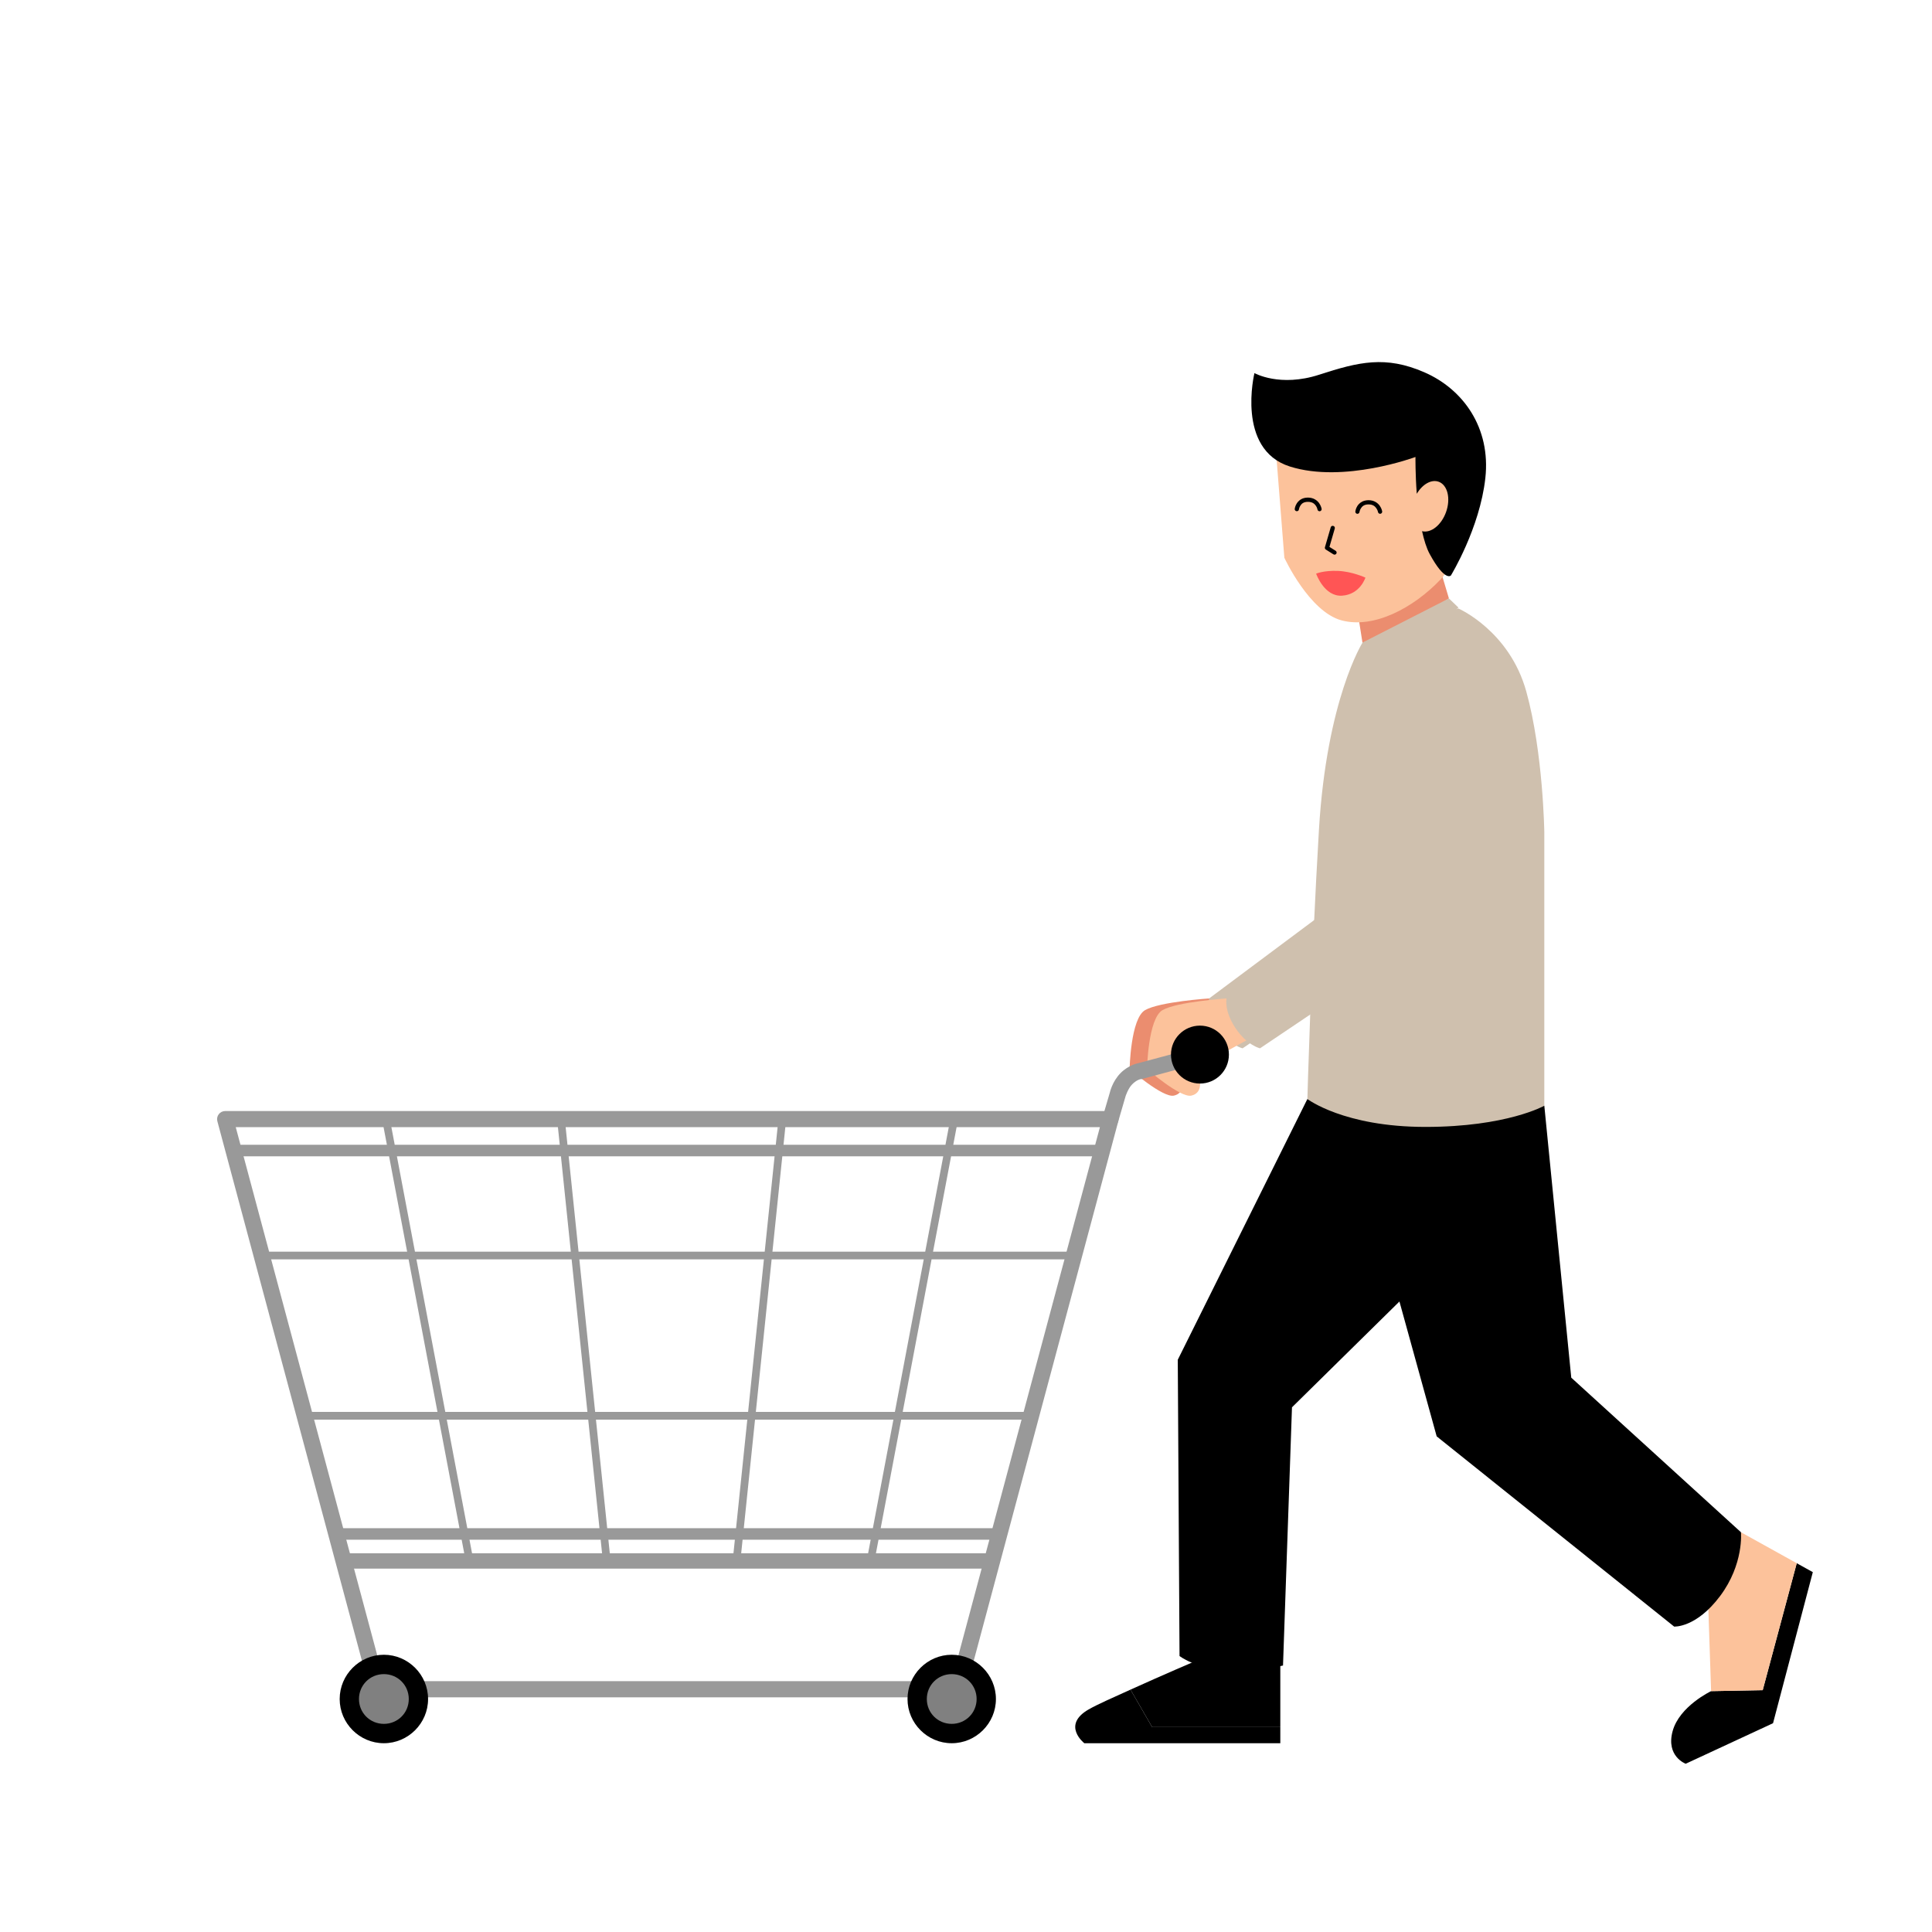 <?xml version="1.0" encoding="UTF-8"?>
<svg xmlns="http://www.w3.org/2000/svg" xmlns:xlink="http://www.w3.org/1999/xlink" width="2100" height="2100" viewBox="0 0 2100 2100">
<path fill-rule="nonzero" fill="rgb(92.188%, 55.272%, 43.53%)" fill-opacity="1" d="M 1314.289 1085.25 C 1314.289 1085.25 1260.449 1088.84 1244.66 1097.949 C 1228.879 1107.062 1227.828 1162.004 1227.828 1162.004 C 1227.828 1162.004 1264 1193.492 1275.941 1190.895 C 1287.879 1188.293 1285.309 1175.355 1285.309 1175.355 L 1303.531 1148.57 L 1342.641 1127.145 L 1314.289 1085.25 "/>
<path fill-rule="nonzero" fill="#cfc0ae" fill-opacity="1" d="M 1480.129 788.02 L 1475.031 965.34 L 1314.289 1085.25 C 1314.289 1085.25 1311.25 1098.25 1323.871 1117.32 C 1336.5 1136.387 1350.648 1139.465 1350.648 1139.465 L 1556.52 1000.941 L 1589.84 793.121 C 1589.84 793.121 1591.602 738.641 1539.43 738.641 C 1487.262 738.641 1480.129 788.02 1480.129 788.02 "/>
<path fill-rule="nonzero" fill="rgb(98.827%, 76.172%, 60.742%)" fill-opacity="1" d="M 1333.23 1085.25 C 1333.23 1085.25 1279.391 1088.84 1263.609 1097.949 C 1247.82 1107.062 1246.77 1162.004 1246.77 1162.004 C 1246.77 1162.004 1282.941 1193.492 1294.879 1190.895 C 1306.82 1188.293 1304.25 1175.355 1304.25 1175.355 L 1322.469 1148.57 L 1361.578 1127.145 L 1333.23 1085.25 "/>
<path fill-rule="nonzero" fill="black" fill-opacity="1" d="M 1391.641 1877.316 L 1252.34 1877.316 L 1228.809 1836.562 C 1211.828 1844.27 1192.961 1852.496 1183.23 1858.113 C 1153.59 1875.227 1178.59 1894.789 1178.59 1894.789 L 1391.641 1894.789 L 1391.641 1877.316 "/>
<path fill-rule="nonzero" fill="rgb(98.827%, 76.172%, 60.742%" fill-opacity="1" d="M 1299.891 1805.289 C 1299.891 1805.289 1263.578 1820.797 1228.809 1836.562 L 1252.34 1877.316 L 1391.641 1877.316 L 1391.641 1807.383 L 1299.891 1805.289 "/>
<path fill-rule="nonzero" fill="black" fill-opacity="1" d="M 1421.07 1194.578 L 1280.191 1478 L 1282.102 1800.02 C 1282.102 1800.02 1298.621 1813.309 1332.98 1815.367 C 1367.34 1817.43 1394.578 1810.34 1394.578 1810.34 L 1404.328 1529.688 L 1595.328 1341.613 L 1498.48 1208.527 L 1421.07 1194.578 "/>
<path fill-rule="nonzero" fill="black" fill-opacity="1" d="M 1952.969 1699.145 L 1915.98 1837.156 L 1859.891 1838.203 C 1859.891 1838.203 1825.352 1854.52 1818.02 1881.867 C 1810.699 1909.215 1832.289 1917.117 1832.289 1917.117 L 1927.211 1873.066 L 1970.461 1708.852 L 1952.969 1699.145 "/>
<path fill-rule="nonzero" fill="rgb(98.827%, 76.172%, 60.742%)" fill-opacity="1" d="M 1892.34 1665.477 L 1856.648 1741.332 L 1859.891 1838.203 L 1915.98 1837.156 L 1952.969 1699.145 L 1892.34 1665.477 "/>
<path fill-rule="nonzero" fill="black" fill-opacity="1" d="M 1464.199 1208.527 L 1561.609 1561.262 L 1819.711 1768.016 C 1819.711 1768.016 1843.539 1769.66 1869.629 1734.883 C 1895.73 1700.109 1892.34 1665.477 1892.34 1665.477 L 1707.891 1497.461 L 1678.602 1201.887 L 1464.199 1208.527 "/>
<path fill-rule="nonzero" fill="rgb(92.188%, 55.272%, 43.53%)" fill-opacity="1" d="M 1574.91 650.469 L 1565.309 618.25 L 1475.051 661.129 L 1482.629 709.23 L 1574.91 650.469 "/>
<path fill-rule="nonzero" fill="#cfc0ae" fill-opacity="1" d="M 1678.602 904.82 L 1678.602 1201.887 C 1678.602 1201.887 1637.879 1224.91 1549.309 1224.91 C 1460.738 1224.91 1421.07 1194.578 1421.07 1194.578 C 1421.07 1194.578 1425.172 1044.16 1433.621 902.078 C 1442.07 760 1481.051 698.41 1481.051 698.41 L 1585.102 661.359 C 1585.102 661.359 1640.66 685.391 1659.031 751.691 C 1677.41 817.988 1678.602 904.82 1678.602 904.82 "/>
<path fill-rule="nonzero" fill="#cfc0ae" fill-opacity="1" d="M 1585.238 660.391 L 1502.078 734.801 L 1491.961 718.039 L 1481.051 698.41 L 1574.91 650.469 L 1585.238 660.391 "/>
<path fill-rule="nonzero" fill="rgb(98.827%, 76.172%, 60.742%)" fill-opacity="1" d="M 1385.359 470.699 L 1396.031 606.23 C 1396.031 606.23 1423.02 664.879 1458.191 674.309 C 1493.352 683.73 1536.309 660.75 1565.488 630.191 C 1594.672 599.641 1610.48 507.039 1610.48 507.039 C 1610.48 507.039 1606.801 417.961 1515.422 401.84 C 1424.051 385.73 1385.359 470.699 1385.359 470.699 "/>
<path fill-rule="nonzero" fill="black" fill-opacity="1" d="M 1363.531 405.52 C 1363.531 405.52 1343.262 488.43 1401.988 507.059 C 1460.711 525.691 1538.551 496.711 1538.551 496.711 C 1538.551 496.711 1538.32 514.781 1539.98 536.73 C 1546.25 526.16 1555.91 520.82 1563.719 523.609 C 1568.398 525.281 1571.879 529.691 1573.391 535.891 C 1574.898 542.078 1574.328 549.539 1571.789 556.629 C 1566.738 570.75 1555.32 579.828 1545.711 577.371 C 1547.828 586.809 1550.441 595.602 1553.988 602.129 C 1570.551 632.602 1577.039 625.559 1577.039 625.559 C 1577.039 625.559 1608.43 574.449 1614.5 519.711 C 1620.57 464.961 1590.391 423.02 1548.23 404.672 C 1506.078 386.309 1476.879 393.309 1433.98 407.262 C 1391.078 421.211 1363.531 405.52 1363.531 405.52 "/>
<path fill-rule="nonzero" fill="black" fill-opacity="1" d="M 1417.422 541.379 C 1413.641 542.398 1411.09 544.77 1409.621 547.039 C 1407.648 550.07 1407.301 553.09 1407.301 553.09 C 1407.148 554.34 1408.031 555.48 1409.281 555.641 C 1409.898 555.738 1410.531 555.578 1411.031 555.199 C 1411.531 554.809 1411.852 554.238 1411.91 553.621 C 1411.91 553.621 1412.18 551.559 1413.531 549.5 C 1414.871 547.43 1416.949 545.488 1421.66 545.488 C 1426.371 545.488 1428.719 547.488 1430.211 549.602 C 1431.699 551.699 1432.02 553.75 1432.02 553.75 C 1432.109 554.371 1432.449 554.93 1432.969 555.289 C 1433.48 555.648 1434.121 555.789 1434.738 555.672 C 1435.98 555.422 1436.781 554.219 1436.539 552.98 C 1436.539 552.98 1435.988 549.941 1433.879 546.949 C 1431.77 543.949 1427.781 540.859 1421.629 540.859 C 1420.09 540.852 1418.691 541.059 1417.43 541.379 Z M 1483.328 544.219 C 1479.551 545.238 1476.969 547.559 1475.488 549.828 C 1473.52 552.859 1473.191 555.961 1473.191 555.961 C 1473.059 557.211 1473.949 558.34 1475.191 558.488 C 1476.441 558.621 1477.559 557.73 1477.719 556.488 C 1477.719 556.488 1477.98 554.449 1479.328 552.391 C 1480.68 550.32 1482.82 548.27 1487.531 548.27 C 1492.238 548.27 1494.5 550.301 1495.988 552.398 C 1497.48 554.512 1497.852 556.629 1497.852 556.629 C 1498.09 557.871 1499.281 558.672 1500.52 558.449 C 1501.762 558.219 1502.578 557.02 1502.352 555.77 C 1502.352 555.77 1501.891 552.781 1499.77 549.789 C 1497.66 546.789 1493.691 543.691 1487.539 543.691 C 1486 543.691 1484.602 543.891 1483.34 544.211 Z M 1448 571.621 C 1447.871 571.641 1447.738 571.672 1447.609 571.719 C 1447.031 572.012 1446.602 572.539 1446.43 573.18 L 1440.129 594.859 C 1439.891 595.84 1440.309 596.859 1441.18 597.379 L 1449.41 602.551 C 1450.469 603.199 1451.859 602.879 1452.531 601.828 C 1453.18 600.762 1452.859 599.379 1451.809 598.699 L 1445.059 594.461 L 1450.84 574.5 C 1451.191 573.289 1450.5 572.031 1449.301 571.66 C 1448.891 571.539 1448.449 571.531 1448.039 571.641 "/>
<path fill-rule="nonzero" fill="rgb(100%, 33.325%, 33.325%)" fill-opacity="1" d="M 1430.578 623.52 C 1430.578 623.52 1438.809 619.941 1454.238 620.539 C 1469.68 621.141 1484.148 627.84 1484.148 627.84 C 1484.148 627.84 1478.48 646.078 1458.898 647.469 C 1439.32 648.859 1430.578 623.52 1430.578 623.52 "/>
<path fill-rule="nonzero" fill="#cfc0ae" fill-opacity="1" d="M 1499.07 788.02 L 1493.969 965.34 L 1333.23 1085.25 C 1333.23 1085.25 1330.191 1098.25 1342.809 1117.32 C 1355.441 1136.387 1369.59 1139.465 1369.59 1139.465 L 1575.461 1000.941 L 1608.781 793.121 C 1608.781 793.121 1610.539 738.641 1558.371 738.641 C 1506.199 738.641 1499.07 788.02 1499.07 788.02 "/>
<path fill-rule="nonzero" fill="rgb(59.959%, 59.959%, 59.959%)" fill-opacity="1" d="M 244.754 1207.66 C 242.027 1207.66 239.453 1208.926 237.789 1211.086 C 236.125 1213.246 235.555 1216.059 236.25 1218.695 L 402.324 1838.453 C 403.363 1842.289 406.852 1844.953 410.828 1844.945 L 1040.969 1844.945 C 1044.949 1844.953 1048.43 1842.289 1049.48 1838.453 L 1215.551 1218.695 C 1216.238 1216.059 1215.672 1213.246 1214.012 1211.086 C 1212.34 1208.926 1209.77 1207.66 1207.039 1207.66 Z M 256.246 1225.188 L 1195.551 1225.188 L 1034.219 1827.352 L 417.578 1827.352 L 256.246 1225.188 "/>
<path fill-rule="nonzero" fill="rgb(59.959%, 59.959%, 59.959%)" fill-opacity="1" d="M 377.395 1688.324 L 377.395 1705.027 L 1073.922 1705.027 L 1073.922 1688.324 L 377.395 1688.324 "/>
<path fill-rule="nonzero" fill="rgb(59.959%, 59.959%, 59.959%)" fill-opacity="1" d="M 1279.629 1144.555 C 1278.859 1144.562 1278.09 1144.676 1277.352 1144.887 L 1236.84 1155.723 C 1236.84 1155.723 1226.781 1157.617 1218.141 1166.238 C 1208.941 1175.441 1206.328 1187.602 1206.328 1187.602 L 1198.602 1213.957 C 1197.238 1218.617 1199.91 1223.504 1204.578 1224.863 C 1209.238 1226.227 1214.121 1223.555 1215.48 1218.891 L 1223.27 1192.207 C 1223.301 1192.098 1223.32 1191.984 1223.34 1191.875 C 1223.34 1191.875 1226.102 1183.145 1230.609 1178.633 C 1235.691 1173.551 1239.77 1172.984 1239.77 1172.984 C 1240.051 1172.996 1240.328 1172.996 1240.609 1172.984 L 1281.898 1161.883 C 1284.16 1161.281 1286.078 1159.809 1287.25 1157.785 C 1288.422 1155.766 1288.738 1153.359 1288.129 1151.105 C 1287.09 1147.266 1283.602 1144.605 1279.629 1144.613 "/>
<path fill-rule="nonzero" fill="grey" fill-opacity="1" d="M 1072.059 1846.73 C 1072.059 1867.473 1055.238 1884.289 1034.5 1884.289 C 1013.75 1884.289 996.938 1867.473 996.938 1846.73 C 996.938 1825.984 1013.75 1809.172 1034.5 1809.172 C 1055.238 1809.172 1072.059 1825.984 1072.059 1846.73 "/>
<path fill-rule="nonzero" fill="black" fill-opacity="1" d="M 1034.48 1798.652 C 1008.059 1798.652 986.434 1820.348 986.434 1846.762 C 986.434 1873.176 1008.059 1894.805 1034.48 1894.805 C 1060.891 1894.805 1082.52 1873.176 1082.52 1846.762 C 1082.52 1820.348 1060.891 1798.652 1034.48 1798.652 Z M 1034.48 1819.688 C 1049.551 1819.688 1061.551 1831.688 1061.551 1846.762 C 1061.551 1861.836 1049.551 1873.77 1034.48 1873.77 C 1019.41 1873.77 1007.41 1861.836 1007.41 1846.762 C 1007.41 1831.688 1019.41 1819.688 1034.48 1819.688 "/>
<path fill-rule="nonzero" fill="grey" fill-opacity="1" d="M 454.828 1846.73 C 454.828 1867.473 438.012 1884.289 417.27 1884.289 C 396.523 1884.289 379.707 1867.473 379.707 1846.73 C 379.707 1825.984 396.523 1809.172 417.27 1809.172 C 438.012 1809.172 454.828 1825.984 454.828 1846.73 "/>
<path fill-rule="nonzero" fill="black" fill-opacity="1" d="M 417.258 1798.652 C 390.844 1798.652 369.215 1820.348 369.215 1846.762 C 369.215 1873.176 390.844 1894.805 417.258 1894.805 C 443.672 1894.805 465.301 1873.176 465.301 1846.762 C 465.301 1820.348 443.672 1798.652 417.258 1798.652 Z M 417.258 1819.688 C 432.328 1819.688 444.328 1831.688 444.328 1846.762 C 444.328 1861.836 432.328 1873.77 417.258 1873.77 C 402.184 1873.77 390.184 1861.836 390.184 1846.762 C 390.184 1831.688 402.184 1819.688 417.258 1819.688 "/>
<path fill-rule="nonzero" fill="rgb(59.959%, 59.959%, 59.959%)" fill-opacity="1" d="M 614.062 1217.719 L 605.754 1218.578 L 608.418 1244.309 L 429.043 1244.309 L 424.496 1220.285 L 416.289 1221.84 L 420.543 1244.309 L 257.027 1244.309 L 257.027 1256.836 L 422.914 1256.836 L 442.535 1360.504 L 286.246 1360.504 L 286.246 1368.859 L 444.117 1368.859 L 475.512 1534.707 L 328.008 1534.707 L 328.008 1543.059 L 477.09 1543.059 L 499.434 1661.094 L 365.02 1661.094 L 365.02 1673.621 L 501.805 1673.621 L 505.719 1694.312 L 513.926 1692.758 L 510.305 1673.621 L 652.898 1673.621 L 655.309 1696.879 L 663.617 1696.02 L 661.297 1673.621 L 798.766 1673.621 L 796.445 1696.02 L 804.754 1696.879 L 807.16 1673.621 L 946.395 1673.621 L 942.773 1692.758 L 950.98 1694.312 L 954.895 1673.621 L 1087.762 1673.621 L 1087.762 1661.094 L 957.266 1661.094 L 979.609 1543.059 L 1123.191 1543.059 L 1123.191 1534.707 L 981.191 1534.707 L 1012.578 1368.859 L 1164.961 1368.859 L 1164.961 1360.504 L 1014.172 1360.504 L 1033.789 1256.836 L 1195.75 1256.836 L 1195.75 1244.309 L 1036.16 1244.309 L 1040.41 1221.84 L 1032.211 1220.285 L 1027.66 1244.309 L 851.645 1244.309 L 854.309 1218.578 L 846 1217.719 L 843.246 1244.309 L 616.816 1244.309 Z M 431.414 1256.836 L 609.715 1256.836 L 620.457 1360.504 L 451.039 1360.504 Z M 618.113 1256.836 L 841.945 1256.836 L 831.207 1360.504 L 628.855 1360.504 Z M 850.344 1256.836 L 1025.289 1256.836 L 1005.672 1360.504 L 839.605 1360.504 Z M 452.621 1368.859 L 621.32 1368.859 L 638.504 1534.707 L 484.012 1534.707 Z M 629.719 1368.859 L 830.34 1368.859 L 813.156 1534.707 L 646.902 1534.707 Z M 838.738 1368.859 L 1004.078 1368.859 L 972.691 1534.707 L 821.555 1534.707 Z M 485.594 1543.059 L 639.371 1543.059 L 651.602 1661.094 L 507.934 1661.094 Z M 647.77 1543.059 L 812.293 1543.059 L 800.062 1661.094 L 659.996 1661.094 Z M 820.688 1543.059 L 971.109 1543.059 L 948.766 1661.094 L 808.461 1661.094 L 820.688 1543.059 "/>
<path fill-rule="nonzero" fill="black" fill-opacity="1" d="M 1335.77 1146.293 C 1335.77 1163.684 1321.68 1177.777 1304.289 1177.777 C 1286.898 1177.777 1272.801 1163.684 1272.801 1146.293 C 1272.801 1128.906 1286.898 1114.809 1304.289 1114.809 C 1321.68 1114.809 1335.77 1128.906 1335.77 1146.293 "/>
</svg>

